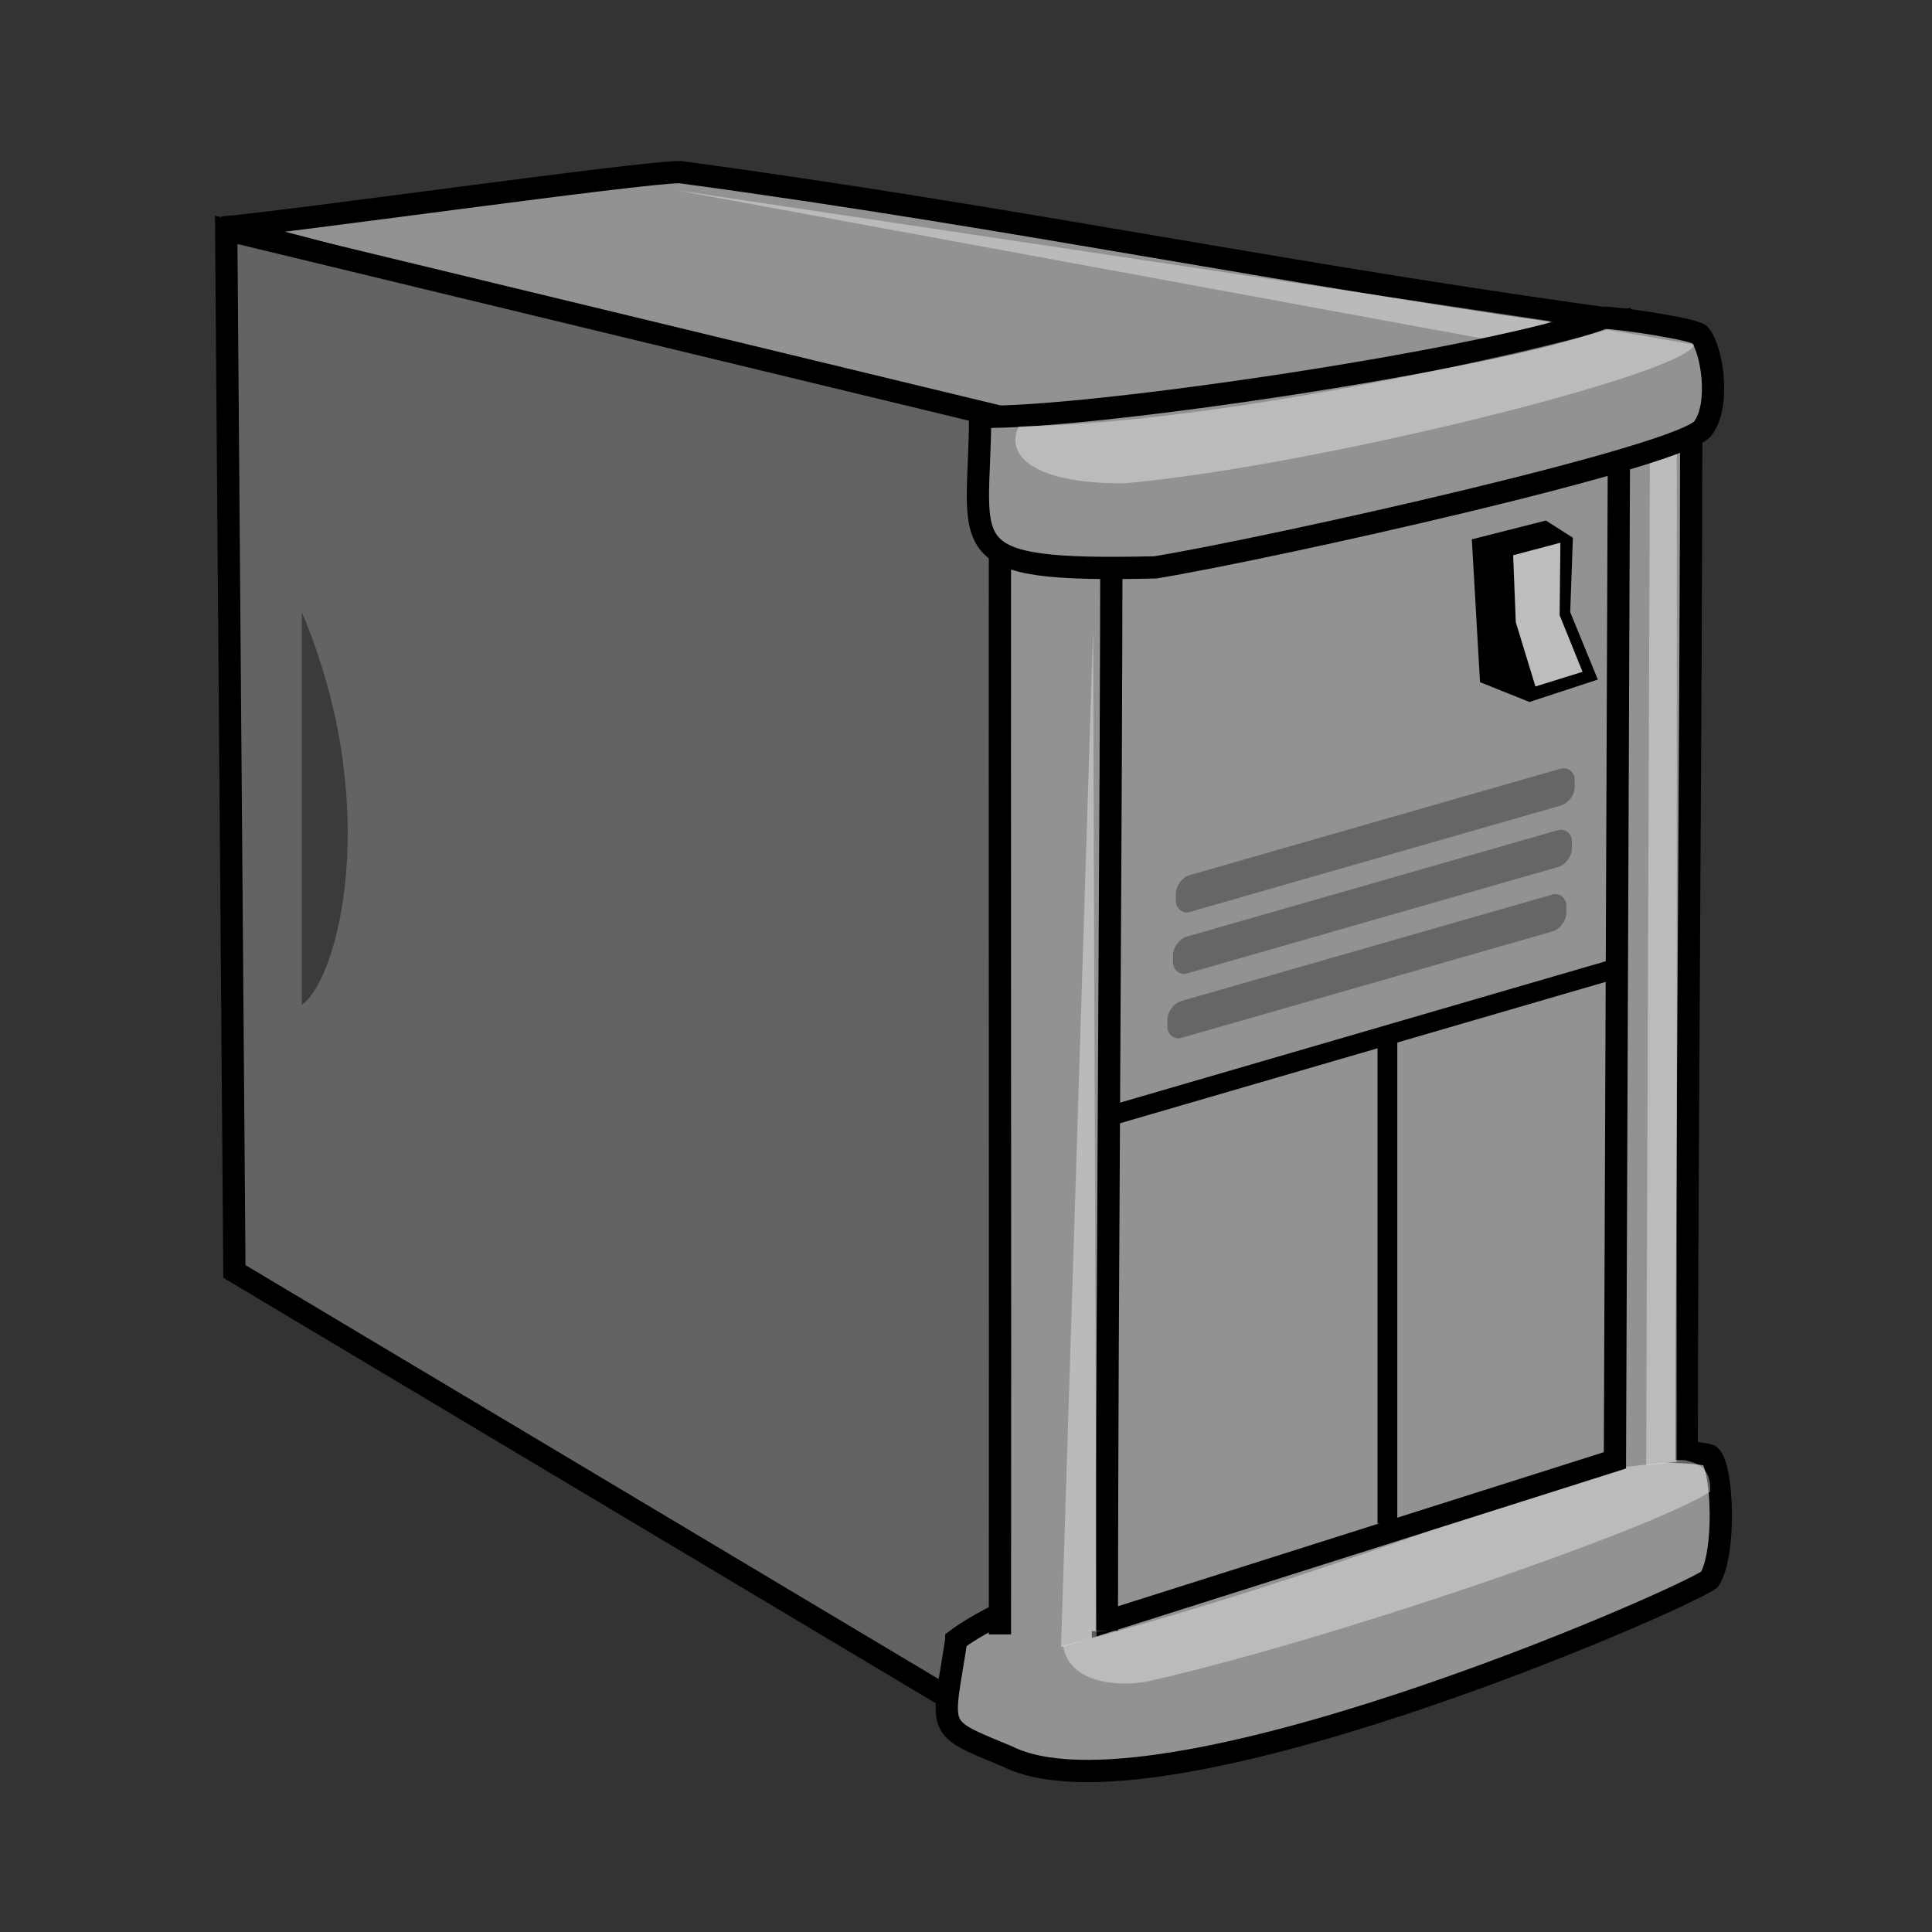<svg:svg xmlns:dc="http://purl.org/dc/elements/1.1/" xmlns:ns1="http://sodipodi.sourceforge.net/DTD/sodipodi-0.dtd" xmlns:ns2="http://www.inkscape.org/namespaces/inkscape" xmlns:ns4="http://creativecommons.org/ns#" xmlns:rdf="http://www.w3.org/1999/02/22-rdf-syntax-ns#" xmlns:svg="http://www.w3.org/2000/svg" height="781.291" id="svg1325" version="1.1" viewBox="-85.401 -65.108 781.291 781.291" width="781.291" ns1:docname="_svgclean2.svg" ns1:version="0.32" ns2:version="0.48.3.1 r9886">
  <svg:rect x="-85.401" y="-65.108" width="781.291" height="781.291" fill="#333333" stroke="none"/>
  <ns1:namedview bordercolor="#666666" borderopacity="1.0" id="base" pagecolor="#ffffff" showgrid="false" ns2:current-layer="layer1" ns2:cx="319.65076" ns2:cy="351.75551" ns2:document-units="px" ns2:pageopacity="0.0" ns2:pageshadow="2" ns2:window-height="645" ns2:window-maximized="0" ns2:window-width="674" ns2:window-x="0" ns2:window-y="0" ns2:zoom="0.175" />
  <svg:g id="layer1" transform="translate(-55.349 -228.54)" ns2:groupmode="layer" ns2:label="Layer 1">
    <svg:g id="g1359" transform="matrix(1.059,0,0,1.059,-48.655,-4.416)">
      <svg:path d="m417.96 334.5c58.21-12.54 170.97-46.75 222.98-53.03-127.98-17.17-235.7-40.07-363.68-57.24-13.56-0.24-151.73 19.36-174.8 21.14 114.76 27.92 200.74 61.21 315.5 89.13z" id="path4182" style="color:#000000;fill-rule:evenodd;stroke:#000000;stroke-width:8.501;fill:#929292" ns1:nodetypes="ccccc" ns2:connector-curvature="0" />
      <svg:path d="m107.08 644.02 310.7 185.55 18.61-503-332.44-80.3 3.13 397.75z" id="path1061" style="color:#000000;fill-rule:evenodd;stroke:#000000;stroke-width:8.501;fill:#636363" ns1:nodetypes="ccccc" ns2:connector-curvature="0" />
      <svg:path d="m621.35 303.59s-1.25 427.86 11.14 431.94c9.5 10.96 1.42-436.26 1.42-436.26l-12.56 4.32z" id="path7930" style="fill-rule:evenodd;fill:#000000;fill-opacity:.087" ns1:nodetypes="cccc" ns2:connector-curvature="0" />
      <svg:path d="m382.75 784.68c39.78-29.82 210.86-74.21 251.17-71.59 5.43-0.87 35.33-0.44 36.79 1.44 4.77 4.82 5.93 37.12-0.33 47.1-11.61 8.43-212.27 95.92-268.34 67.49-27.96-11.54-24.69-9.05-19.29-44.44z" id="path2869" style="color:#000000;fill-rule:evenodd;stroke:#000000;stroke-width:8.501;fill:#929292" ns1:nodetypes="cccccc" ns2:connector-curvature="0" />
      <svg:path d="m639.25 715.85c-27.75 9.05-122.28 46.86-215.74 71.1 2.43 15.01 22.47 15.59 32.35 13.62 70.96-16.11 192.17-57.95 214.74-72.43 1.07-17.39-20.06-10.92-31.35-12.29z" id="path2871" style="color:#000000;fill-rule:evenodd;fill:#f6f6f6;fill-opacity:.401" ns1:nodetypes="ccccc" ns2:connector-curvature="0" />
      <svg:path d="m629.31 719.61c0.13-131.08-8.61-285.61-8.47-416.69 6.59 12.36 24.95 16.22 42.57 11.76-0.13 127.28-1.63 274.16-1.77 401.44" id="path2873" style="color:#000000;fill-rule:evenodd;stroke:#000000;stroke-width:8.501;fill:#929292" ns1:nodetypes="cccc" ns2:connector-curvature="0" />
      <svg:path d="m427.62 328.34 11.02 449.84 195.61-62.03 1.72-434.84-208.35 47.03z" id="path4181" style="color:#000000;fill-rule:evenodd;stroke:#000000;stroke-width:8.501;fill:#929292" ns1:nodetypes="ccccc" ns2:connector-curvature="0" />
      <svg:path d="m547.37 555.08v185.18" id="path7924" style="fill-rule:evenodd;color:#000000;stroke:#000000;stroke-width:7.555;display:block;fill:#bababa" ns1:nodetypes="cc" ns2:connector-curvature="0" />
      <svg:g id="g3639" transform="matrix(1.073 .057 0 1.177 -15.076 -184.97)">
        <svg:rect height="11.974" id="rect2875" rx="5.216" ry="4.803" style="color:#000000;fill-opacity:.3;fill:#000000" transform="matrix(.955 -.296 0 1 0 0)" width="148.65" x="470.04" y="694.41" />
        <svg:rect height="11.974" id="rect3635" rx="5.216" ry="4.803" style="color:#000000;fill-opacity:.3;fill:#000000" transform="matrix(.955 -.296 0 1 0 0)" width="148.65" x="468.99" y="714.1" />
        <svg:rect height="11.974" id="rect3637" rx="5.216" ry="4.803" style="color:#000000;fill-opacity:.3;fill:#000000" transform="matrix(.955 -.296 0 1 0 0)" width="148.65" x="466.9" y="734.48" />
      </svg:g>
      <svg:path d="m636.61 527.79-207.89 60.52" id="path5914" style="fill-rule:evenodd;color:#000000;stroke:#000000;stroke-width:7.555;display:block;fill:#bababa" ns1:nodetypes="cc" ns2:connector-curvature="0" />
      <svg:path d="m399.41 782.63c0.13-146.52-0.13-301.38 0.01-447.89 6.6 13.82 24.96 18.13 42.58 13.15-0.14 142.26-1.63 291.05-1.77 433.32" id="rect4813" style="color:#000000;fill-rule:evenodd;stroke:#000000;stroke-width:8.501;fill:#929292" ns1:nodetypes="cccc" ns2:connector-curvature="0" />
      <svg:path d="m646.18 718.01 11.66-1.17 0.05-396.36-10.27 6-1.44 391.53z" id="path4406" style="color:#000000;fill-opacity:.401;fill:#f6f6f6" ns1:nodetypes="ccccc" ns2:connector-curvature="0" />
      <svg:path d="m275.59 231.09 317.82 58.47 16.28-8.43-334.1-50.04z" id="path8207" style="color:#000000;fill-opacity:.364;fill:#ffffff" ns1:nodetypes="cccc" ns2:connector-curvature="0" />
      <svg:path d="m391.85 317.62c39.91 1.15 197.11-21.99 238.12-37.77 5.46-0.12 35.34 4.44 36.72 6.51 4.61 5.45 7.92 26.39 1.33 35.46-6 10.61-164.85 46.01-209.24 53.34-79.71 1.82-67.17-7.13-66.93-57.54z" id="rect4190" style="color:#000000;fill-rule:evenodd;stroke:#000000;stroke-width:8.501;fill:#929292" ns1:nodetypes="cccccc" ns2:connector-curvature="0" />
      <svg:path d="m631.34 284.39c-26.04 7.69-145.52 35.72-224.76 36.97-5.25 10.86 5.3 21.91 40.27 21.7 71.47-6.26 214.62-41.66 217.67-52.97l-33.18-5.7z" id="path9173" style="fill-rule:evenodd;fill:#f6f6f6;fill-opacity:.401" ns1:nodetypes="ccccc" ns2:connector-curvature="0" />
      <svg:g id="g5916" transform="matrix(3.237 .135 -.142 3.069 -730.83 -1186.7)">
        <svg:path d="m426.18 486.68 1.74 17.69 5.93 2.21 7.93-3.14-3.62-8.23-0.09-9.25-3.27-2-8.62 2.72z" id="path2844" style="color:#000000;fill-rule:evenodd;fill:#000000" ns1:nodetypes="cccccccc" ns2:connector-curvature="0" />
        <svg:path d="m431.13 488.44 0.68 8.31 2.66 7.87 5.47-2.06-3.01-6.92-0.3-9-5.5 1.8z" id="path2846" style="color:#000000;fill-rule:evenodd;fill:#ffffff;fill-opacity:.742" ns1:nodetypes="ccccccc" ns2:connector-curvature="0" />
      </svg:g>
      <svg:path d="m434.98 398.81-12.24 388.66 13.56-3.95-1.32-384.71z" id="path3644" style="color:#000000;fill-opacity:.364;fill:#ffffff" ns1:nodetypes="cccc" ns2:connector-curvature="0" />
      <svg:path d="m132.83 392.29v149.91c14.14-9.9 31.11-76.37 0-149.91z" id="path7447" style="color:#000000;fill-rule:evenodd;fill:#000000;fill-opacity:.401" ns1:nodetypes="ccc" ns2:connector-curvature="0" />
    </svg:g>
    <svg:path d="m380.62 428.09z" id="path16683" style="color:#000000;fill-rule:evenodd;fill:#000000;display:block;fill-opacity:.087" ns2:connector-curvature="0" />
  </svg:g>
</svg:svg>